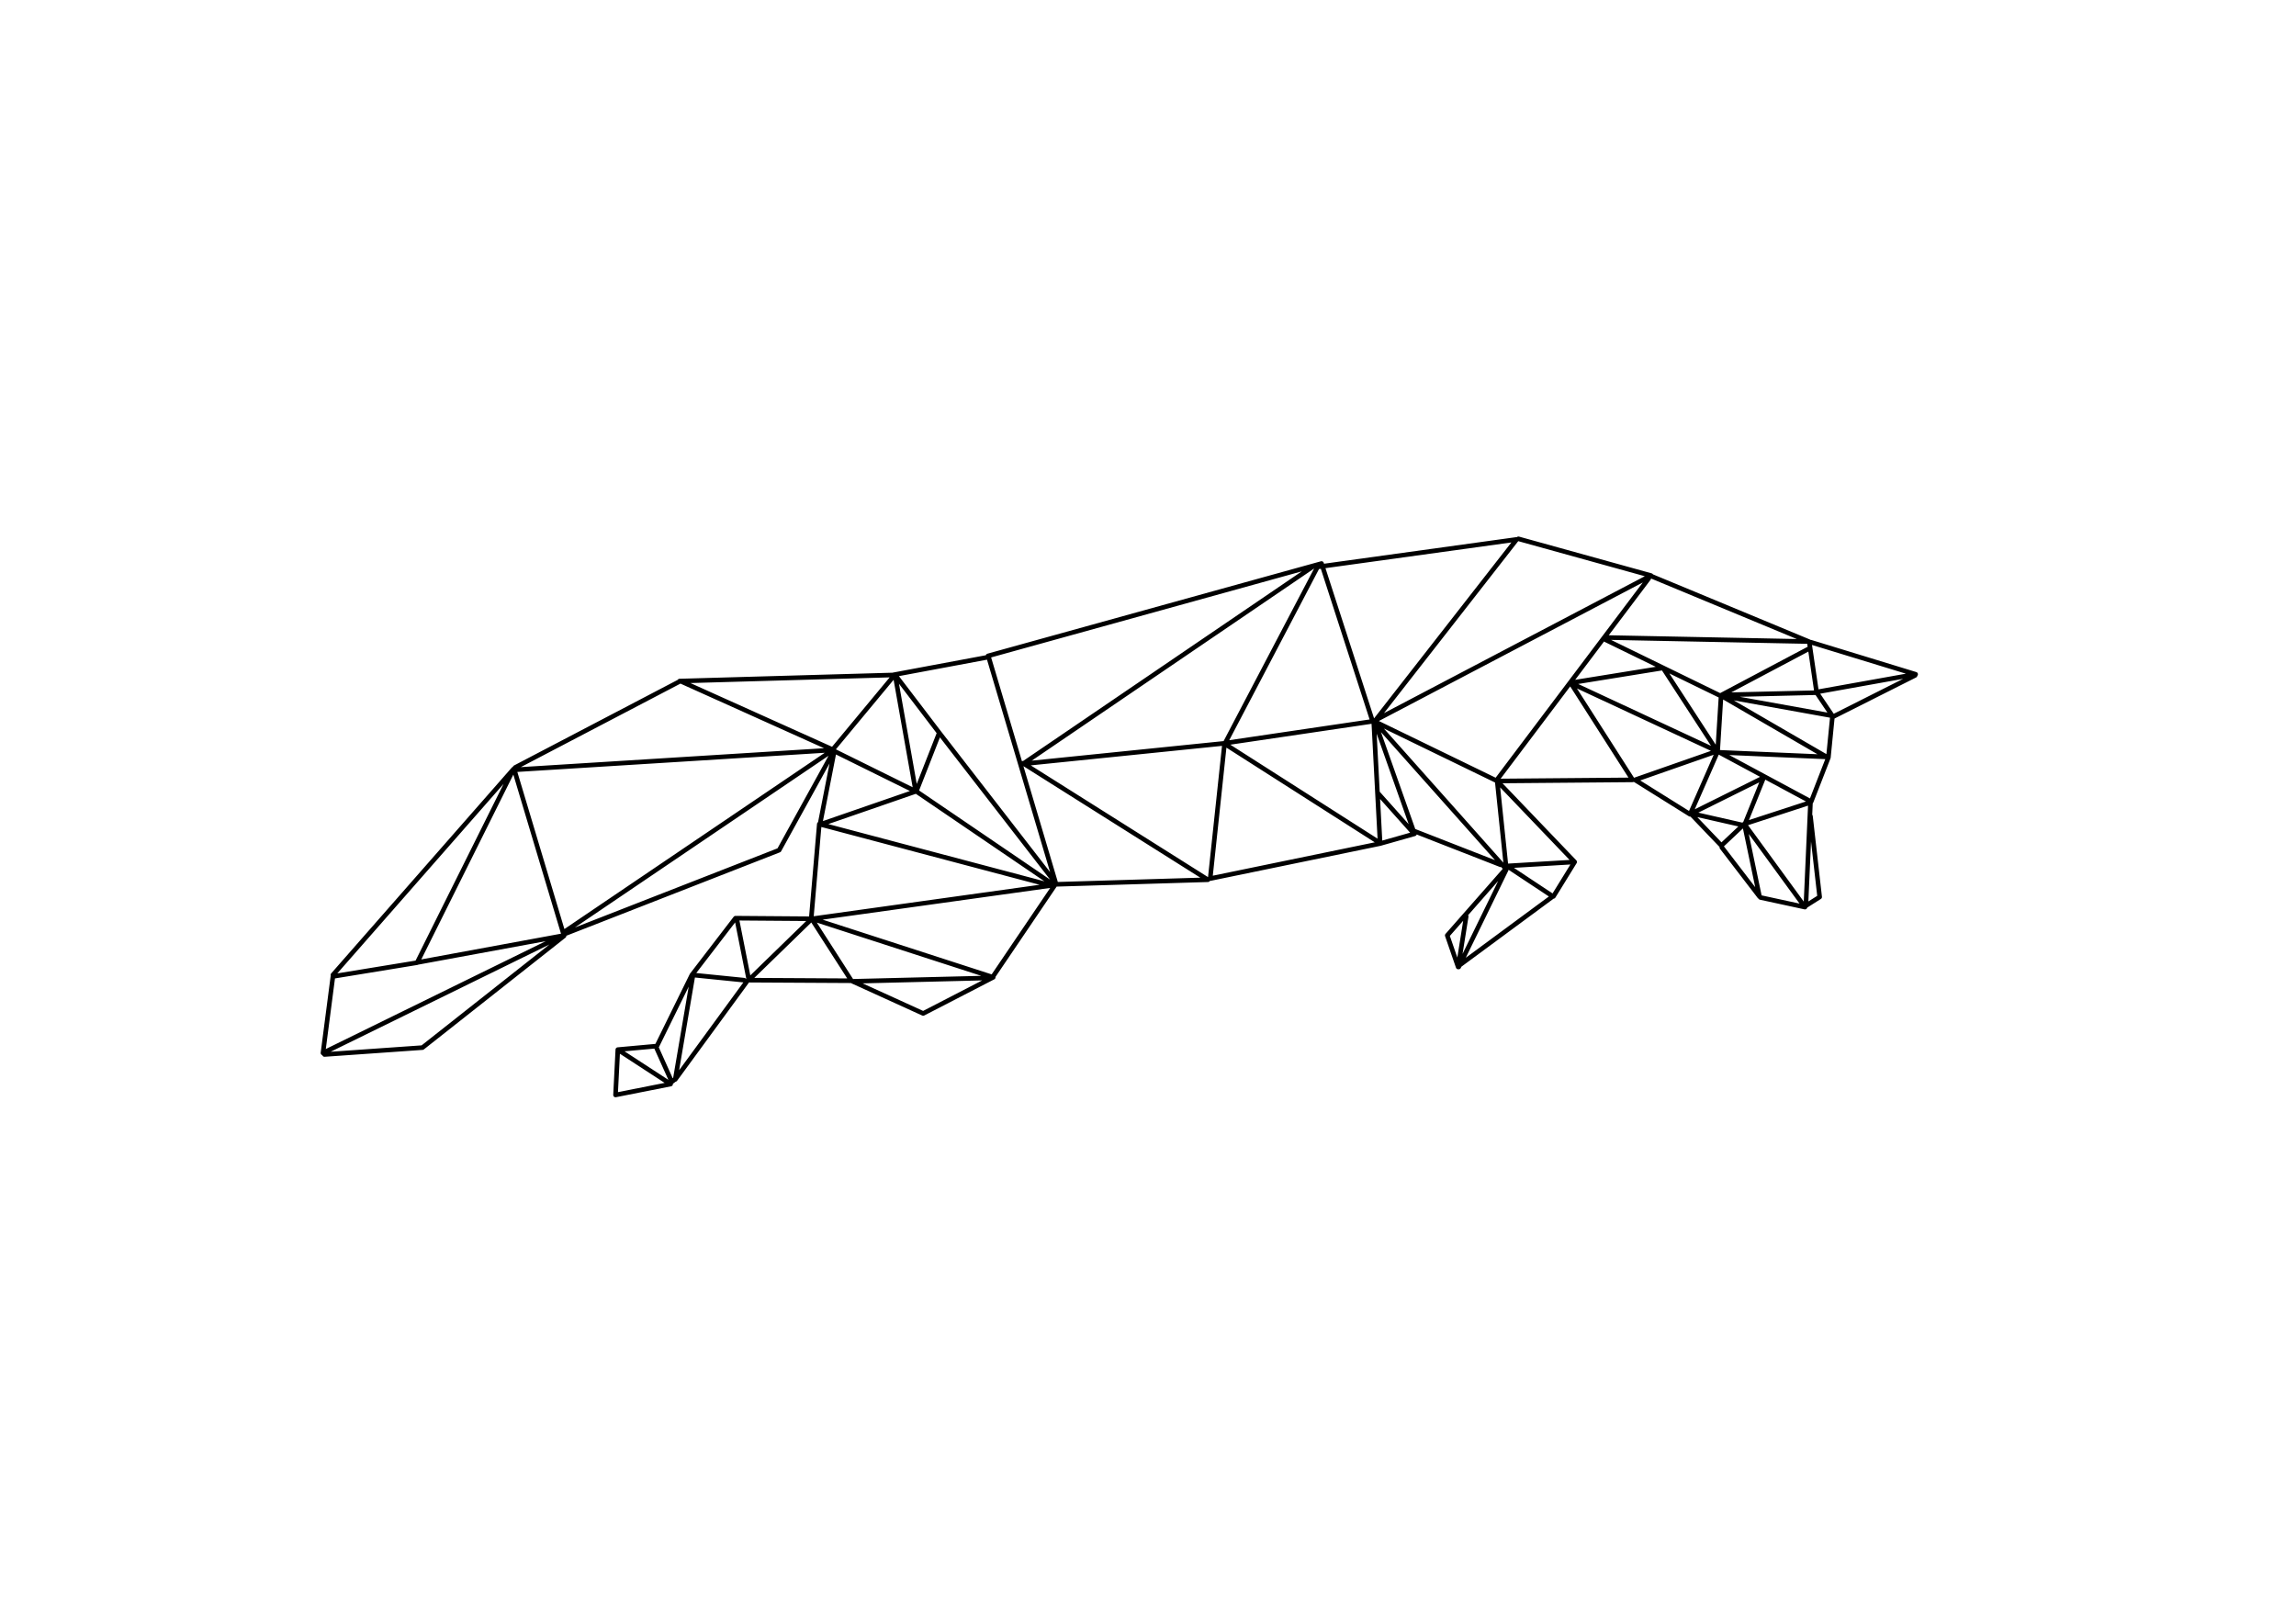 <?xml version="1.0" encoding="UTF-8" standalone="no"?><!-- Generator: Gravit.io --><svg xmlns="http://www.w3.org/2000/svg" xmlns:xlink="http://www.w3.org/1999/xlink" style="isolation:isolate" viewBox="0 0 1000 700" width="1000pt" height="700pt"><defs><clipPath id="_clipPath_0hbPZtMJfgbTJ7T8vLvPKYycIgU71ylW"><rect width="1000" height="700"/></clipPath></defs><g clip-path="url(#_clipPath_0hbPZtMJfgbTJ7T8vLvPKYycIgU71ylW)"><g><path d=" M 145 424.665 L 223.667 334.999 L 223.667 334.999 L 181.667 419.332 L 145 425.332 L 140.667 458.665 L 244.667 407.665 L 181.334 419.332 M 141.334 459.332 L 184 456.332 L 245.667 407.665 L 224 335.332 L 363 326.665 L 296.334 296.665 L 224.334 334.332 M 245.667 405.999 L 362.334 326.999 M 246.334 406.665 L 339.334 370.332 L 362.667 327.999 M 296.001 296.665 L 389.667 293.999 L 362.001 327.332 M 362.445 326.721 L 398.889 344.721 L 357.111 359.165 L 363.111 328.499 M 398.834 344.707 L 389.834 293.957 L 409.084 319.207 L 399.084 344.707 L 459.334 385.707 L 432.084 425.957 L 371.334 427.457 L 402.084 441.457 L 432.584 425.707 L 353.834 400.207 L 457.834 385.707 L 356.834 358.957 L 353.334 399.957 L 370.834 427.207 L 326.084 426.957 L 353.584 400.207 L 320.834 399.957 L 326.084 426.457 L 294.084 470.207 L 301.834 424.707 L 324.084 426.957 M 320.334 399.957 L 301.334 424.707 L 285.834 456.207 L 292.584 471.207 L 293.584 470.457 M 285.584 455.707 L 269.084 457.207 L 268.084 476.957 L 292.084 472.207 L 270.584 458.207 M 389.084 293.957 L 430.584 286.207 L 459.834 384.707 L 409.084 319.207 M 430.334 285.707 L 575.584 245.457 L 597.834 314.207 L 533.584 323.707 L 573.834 246.957 L 660.584 234.957 L 598.334 314.707 L 601.084 367.207 L 533.334 323.957 L 527.084 382.707 L 601.084 367.457 L 616.084 363.207 L 598.834 314.457 L 655.834 378.457 L 630.334 407.457 L 635.084 421.207 L 638.584 399.207 M 445.584 332.707 L 571.584 246.957 M 445.834 332.707 L 534.084 323.707 M 445.584 332.457 L 526.084 383.207 L 459.834 385.207 M 600.334 345.707 L 614.834 361.957 M 599.084 313.707 L 719.084 250.707 L 661.334 234.707 M 599.084 314.457 L 652.084 340.207 L 656.084 378.707 L 635.334 421.207 M 635.334 420.707 L 676.334 390.457 L 656.334 377.207 L 685.834 375.457 L 652.334 340.457 M 685.834 375.457 L 676.584 390.457 M 718.584 250.707 M 652.334 339.207 L 718.084 251.957 M 718.584 250.707 L 787.834 279.457 L 700.084 277.707 M 699.334 278.707 L 749.584 303.207 L 748.084 327.457 L 724.334 290.957 L 684.084 297.457 L 711.084 339.707 L 652.084 340.207 M 685.584 298.207 L 747.834 327.207 L 712.084 339.707 L 736.084 354.707 L 747.834 327.957 M 788.584 279.707 L 834.334 293.707 L 791.084 301.457 L 798.334 312.207 L 834.084 294.207 M 788.084 280.207 L 791.084 300.707 M 749.834 302.707 L 787.584 282.707 M 749.834 302.707 L 791.834 301.707 M 750.334 303.207 L 797.584 311.707 M 750.334 303.457 L 795.584 329.707 L 748.834 327.707 L 788.834 349.207 L 796.334 329.957 L 798.084 312.207 M 736.134 354.132 L 749.734 368.332 L 760.134 358.532 L 768.134 338.732 L 736.734 354.332 L 758.734 359.332 M 749.934 369.132 L 766.334 390.532 L 759.734 358.932 L 786.134 395.132 L 766.734 390.932 M 760.934 358.532 L 788.534 349.532 L 786.534 394.532 L 792.534 390.732 L 788.534 355.532 M 615.834 361.957 L 653.584 376.707" fill-rule="evenodd" fill="none" vector-effect="non-scaling-stroke" stroke-width="2" stroke="rgb(0,0,0)" stroke-linejoin="round" stroke-linecap="round" stroke-miterlimit="4"/></g></g></svg>